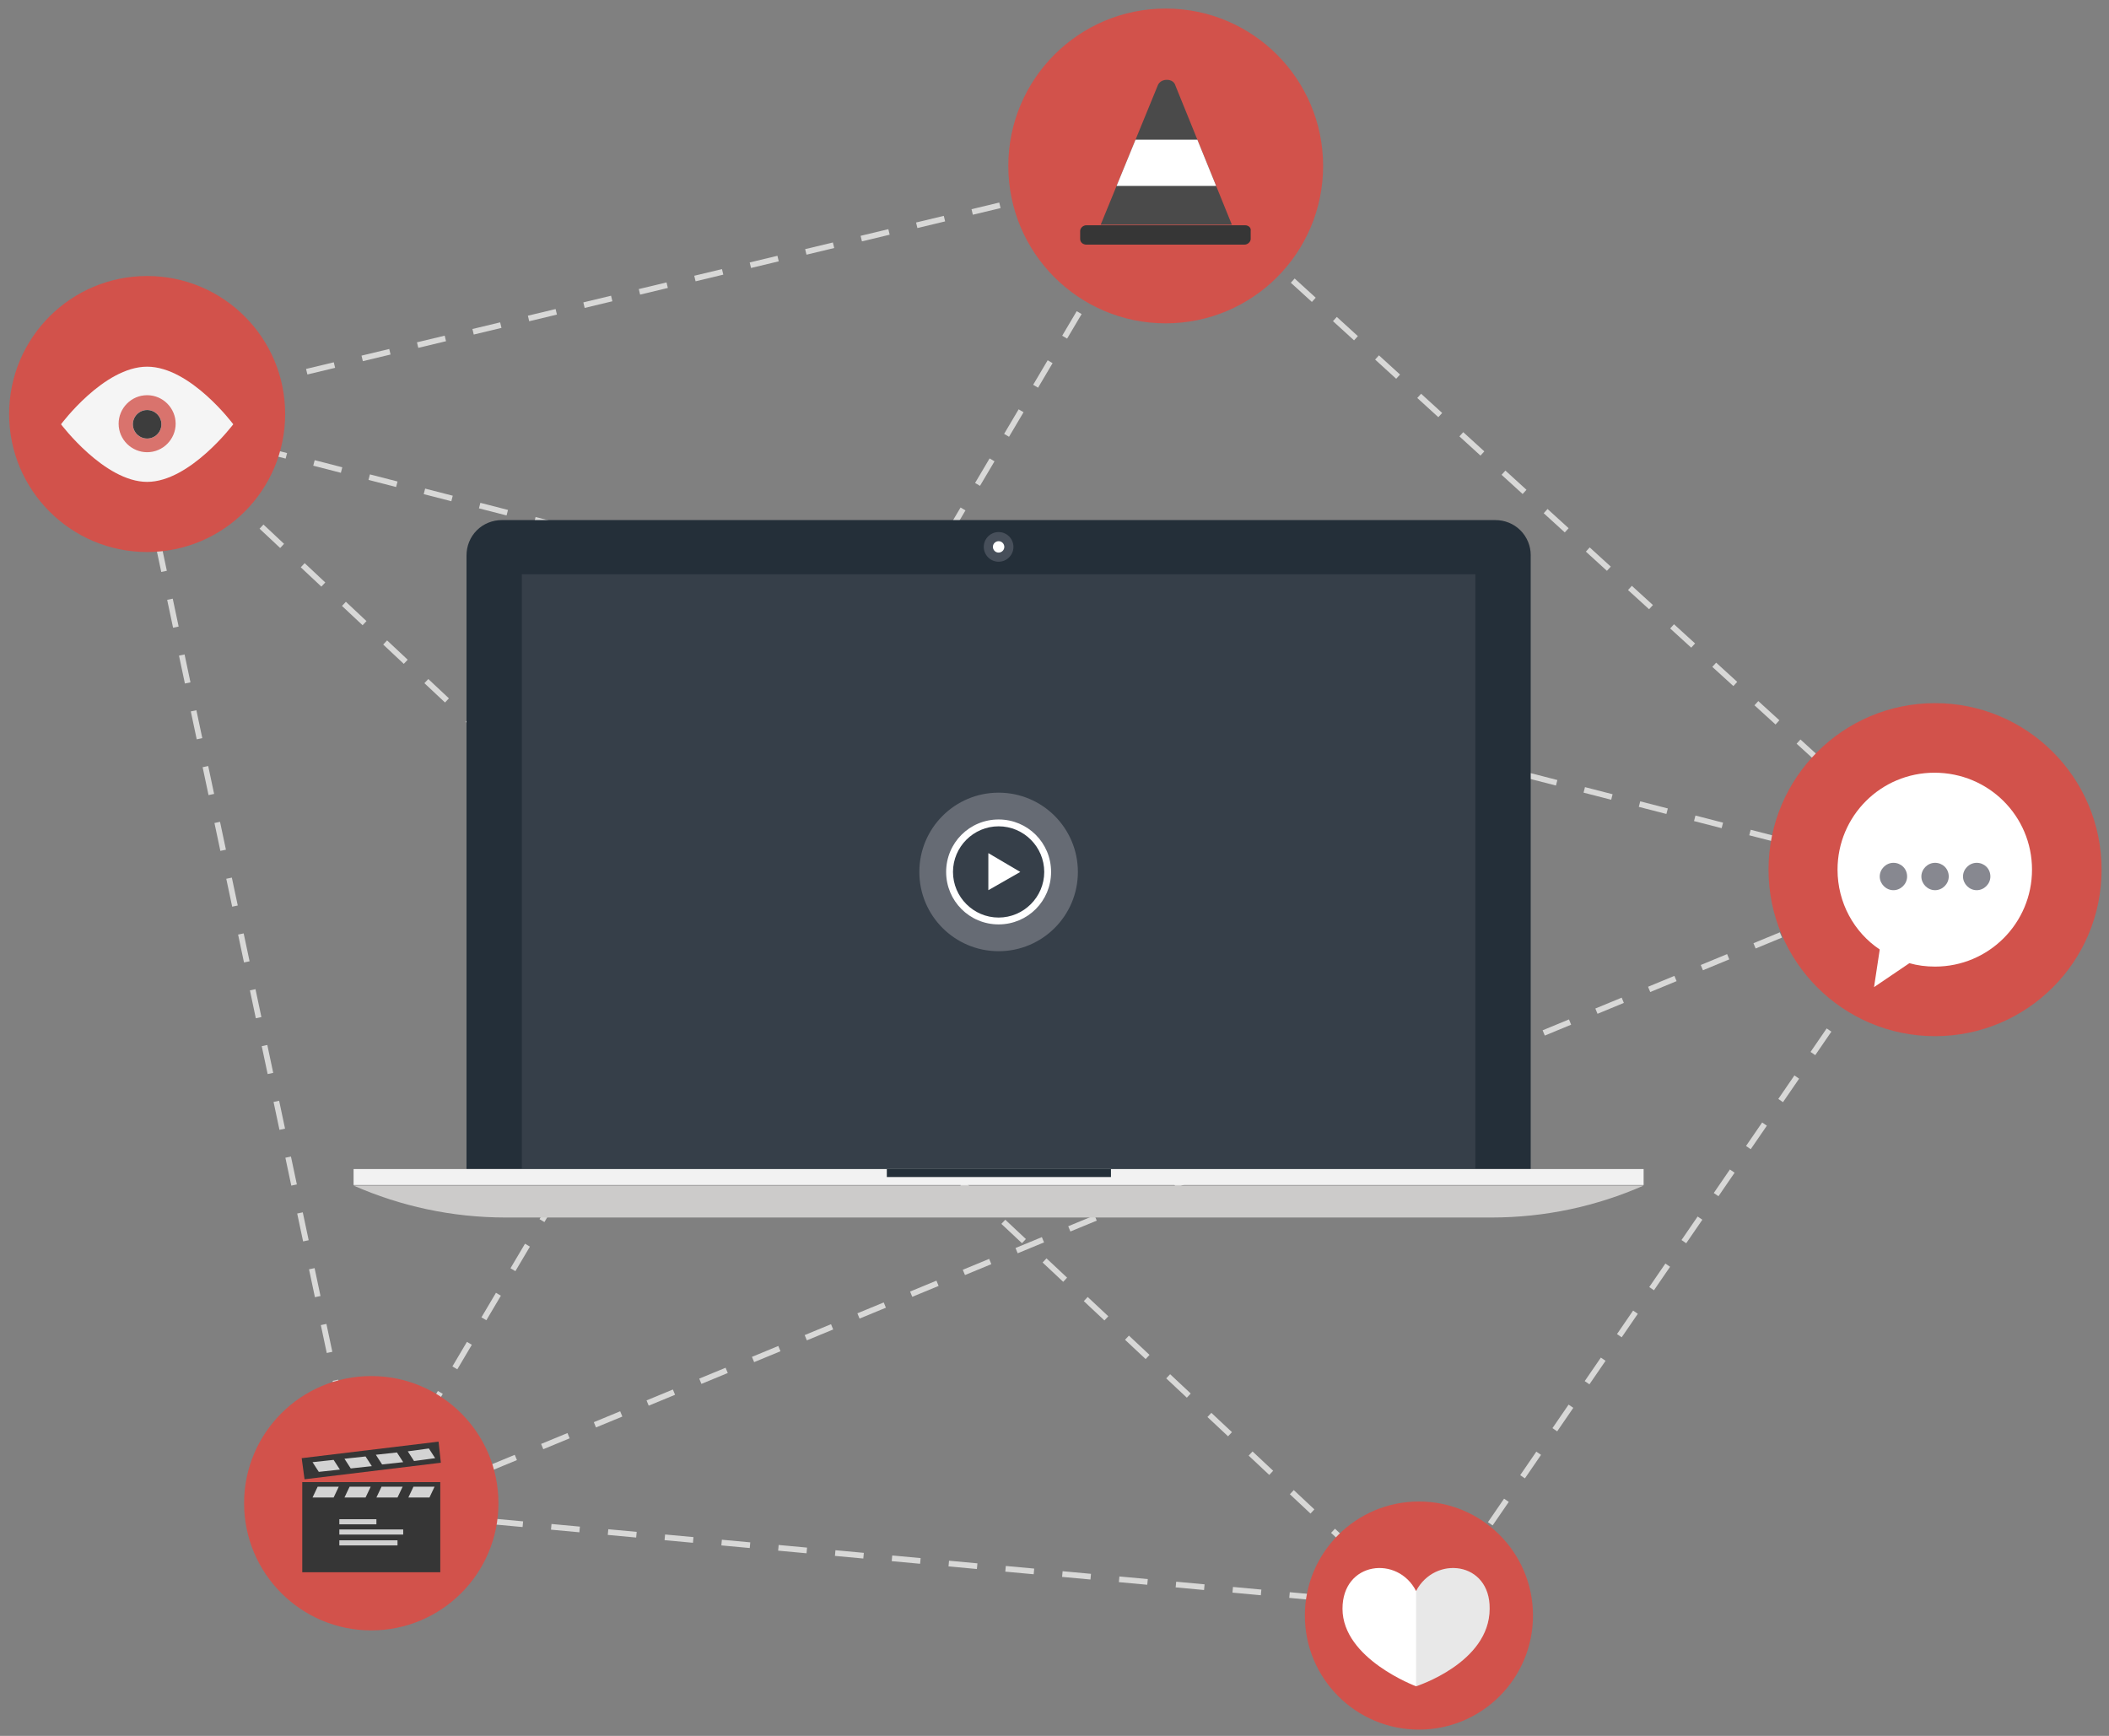 <?xml version="1.0" encoding="utf-8"?>
<!-- Generator: Adobe Illustrator 18.0.0, SVG Export Plug-In . SVG Version: 6.00 Build 0)  -->
<!DOCTYPE svg PUBLIC "-//W3C//DTD SVG 1.1//EN" "http://www.w3.org/Graphics/SVG/1.1/DTD/svg11.dtd">
<svg version="1.1" id="Calque_1" xmlns="http://www.w3.org/2000/svg" xmlns:xlink="http://www.w3.org/1999/xlink" x="0px" y="0px"
	 viewBox="0 0 369.8 304.4" enable-background="new 0 0 369.8 304.4" xml:space="preserve">
<rect x="0" y="0" width="369.8" height="304.4" fill="#808080" stroke="none"/>
<line fill="none" stroke="#D8D8D7" stroke-miterlimit="3" stroke-dasharray="5" x1="204.5" y1="29" x2="340" y2="152.5"/>
<line fill="none" stroke="#D8D8D7" stroke-miterlimit="3" stroke-dasharray="5" x1="64" y1="266.5" x2="23.3" y2="74.4"/>
<g>
	<g>
		<line fill="none" stroke="#D8D8D7" stroke-miterlimit="3" x1="26" y1="73.7" x2="27.8" y2="75.4"/>
		
			<line fill="none" stroke="#D8D8D7" stroke-miterlimit="3" stroke-dasharray="4.952,4.952" x1="31.4" y1="78.8" x2="246.4" y2="280.3"/>
		<line fill="none" stroke="#D8D8D7" stroke-miterlimit="3" x1="248.2" y1="282" x2="250" y2="283.7"/>
	</g>
</g>
<line fill="none" stroke="#D8D8D7" stroke-miterlimit="3" stroke-dasharray="5" x1="204.5" y1="29" x2="64" y2="266.5"/>
<line fill="none" stroke="#D8D8D7" stroke-miterlimit="3" stroke-dasharray="5" x1="26" y1="73.7" x2="336.8" y2="153.7"/>
<line fill="none" stroke="#D8D8D7" stroke-miterlimit="3" stroke-dasharray="5" x1="250" y1="283.7" x2="340" y2="152.5"/>
<line fill="none" stroke="#D8D8D7" stroke-miterlimit="3" stroke-dasharray="5" x1="340" y1="152.5" x2="64" y2="266.5"/>
<line fill="none" stroke="#D8D8D7" stroke-miterlimit="3" stroke-dasharray="5" x1="204.5" y1="29" x2="25.8" y2="71.9"/>
<line fill="none" stroke="#D8D8D7" stroke-miterlimit="3" stroke-dasharray="5" x1="251" y1="282" x2="67" y2="265"/>
<g>
	<g>
		<g>
			<path fill="#242F39" d="M266.6,93c-1.2-1.2-2.8-1.8-4.4-1.8H88c-1.6,0-3.2,0.6-4.4,1.8c-1.2,1.2-1.8,2.8-1.8,4.4V205h186.6V97.3
				C268.4,95.8,267.8,94.2,266.6,93z"/>
			<g>
				<circle fill="#474F5A" cx="175.1" cy="95.9" r="2.6"/>
				<path fill="#FFFFFF" d="M176.1,95.9c0,0.6-0.5,1-1,1c-0.6,0-1-0.5-1-1c0-0.6,0.5-1,1-1C175.7,94.9,176.1,95.4,176.1,95.9z"/>
			</g>
			<rect x="91.5" y="100.7" fill="#363F49" width="167.2" height="104.4"/>
			<g>
				<circle fill="#666B74" cx="175.1" cy="152.9" r="13.9"/>
				<path fill="#FFFFFF" d="M184.3,152.9c0,5.1-4.1,9.2-9.2,9.2c-5.1,0-9.2-4.1-9.2-9.2c0-5.1,4.1-9.2,9.2-9.2
					C180.2,143.7,184.3,147.8,184.3,152.9z"/>
				<path fill="#363F49" d="M183.1,152.9c0,4.4-3.6,8-8,8c-4.4,0-8-3.6-8-8c0-4.4,3.6-8,8-8C179.5,144.9,183.1,148.5,183.1,152.9z"
					/>
				<polygon fill="#FFFFFF" points="173.3,149.6 178.9,152.9 173.3,156.1 				"/>
			</g>
		</g>
		<g>
			<rect x="62" y="205" fill="#F2F2F2" width="226.2" height="2.8"/>
			<path fill="#CCCBCA" d="M62,207.9c8.2,3.6,17.2,5.6,26.7,5.6h172.8c9.5,0,18.5-2,26.7-5.6H62z"/>
			<rect x="155.5" y="205" fill="#242F39" width="39.3" height="1.4"/>
		</g>
	</g>
	<g>
		<g id="BG_-_circle_86_">
			<g>
				<circle fill="#D2524B" cx="339.3" cy="152.5" r="29.2"/>
			</g>
		</g>
		<g id="Bubble">
			<g>
				<path fill="#FFFFFF" d="M339.2,135.5c-9.4,0-17,7.6-17,17c0,5.8,2.9,11,7.4,14l-1,6.6l6.2-4.2c1.4,0.4,2.9,0.6,4.5,0.6
					c9.4,0,17-7.6,17-17C356.3,143.1,348.7,135.5,339.2,135.5z"/>
			</g>
		</g>
		<g id="Dots_1_">
			<g>
				<path fill="#878890" d="M332,151.3c-1.3,0-2.4,1.1-2.4,2.4c0,1.3,1.1,2.4,2.4,2.4c1.3,0,2.4-1.1,2.4-2.4
					C334.4,152.3,333.3,151.3,332,151.3z M339.3,151.3c-1.3,0-2.4,1.1-2.4,2.4c0,1.3,1.1,2.4,2.4,2.4c1.3,0,2.4-1.1,2.4-2.4
					C341.7,152.3,340.6,151.3,339.3,151.3z M346.6,151.3c-1.3,0-2.4,1.1-2.4,2.4c0,1.3,1.1,2.4,2.4,2.4c1.3,0,2.4-1.1,2.4-2.4
					C349,152.3,347.9,151.3,346.6,151.3z"/>
			</g>
		</g>
	</g>
	<g>
		<g id="BG_-_circle_55_">
			<g>
				<circle fill="#D2524B" cx="65.1" cy="263.6" r="22.3"/>
			</g>
		</g>
		<g id="Base_3_">
			<g>
				<path fill="#363636" d="M77.3,256.5l-0.4-3.7l-24,2.9l0.5,3.7L77.3,256.5z M53,275.7h24.2v-15.8H53V275.7z"/>
			</g>
		</g>
		<g id="Checks">
			<g>
				<path fill="#D3D3D3" d="M76.3,255.7l-1.1-1.7l-3.7,0.5l1.1,1.7L76.3,255.7z M65.9,255.1l1.1,1.7l3.7-0.4l-1.1-1.7L65.9,255.1z
					 M60.4,255.8l1.1,1.7l3.7-0.4l-1.1-1.7L60.4,255.8z M54.8,256.4l1.1,1.7l3.7-0.4l-1.1-1.7L54.8,256.4z M54.8,262.6h3.7l0.9-1.9
					h-3.7L54.8,262.6z M60.4,262.6h3.7l0.9-1.9h-3.7L60.4,262.6z M66,262.6h3.7l0.9-1.9h-3.7L66,262.6z M71.6,262.6h3.7l0.9-1.9
					h-3.7L71.6,262.6z"/>
			</g>
		</g>
		<g id="Info">
			<g>
				<path fill="#D0D0D0" d="M66,266.4h-6.5v0.9H66V266.4z M59.5,268.2v0.9h11.2v-0.9H59.5z M59.5,271h10.2v-0.9H59.5V271z"/>
			</g>
		</g>
	</g>
	<g>
		<g id="BG_-_circle_68_">
			<g>
				<circle fill-rule="evenodd" clip-rule="evenodd" fill="#D2524B" cx="204.4" cy="29.1" r="27.6"/>
			</g>
		</g>
		<g id="Base_13_">
			<g>
				<path fill-rule="evenodd" clip-rule="evenodd" fill="#363636" d="M218.3,39.5h-2.4l0,0h-22.8l0,0h-2.6c-0.6,0-1.1,0.5-1.1,1v1.4
					c0,0.6,0.5,1,1.1,1h27.7c0.6,0,1.1-0.5,1.1-1v-1.4C219.4,39.9,218.9,39.5,218.3,39.5z"/>
			</g>
		</g>
		<g id="Body_11_">
			<g>
				<path fill-rule="evenodd" clip-rule="evenodd" fill="#4A4A4A" d="M206.1,15c0,0-0.2-1-1.5-1s-1.6,1-1.6,1l-10,24.4h23L206.1,15z
					"/>
			</g>
		</g>
		<g>
			<defs>
				<path id="SVGID_1_" d="M206.1,15c0,0-0.2-1-1.5-1s-1.6,1-1.6,1l-10,24.4h23L206.1,15z"/>
			</defs>
			<clipPath id="SVGID_2_">
				<use xlink:href="#SVGID_1_"  overflow="visible"/>
			</clipPath>
			<g id="Reflective_band" clip-path="url(#SVGID_2_)">
				<g>
					<polygon fill-rule="evenodd" clip-rule="evenodd" fill="#FFFFFF" points="210.2,24.5 198.7,24.5 195.2,32.6 213.6,32.6 					
						"/>
				</g>
			</g>
		</g>
	</g>
	<g>
		<g id="BG_-_circle_4_">
			<g>
				<circle fill="#D2524B" cx="25.8" cy="72.6" r="24.2"/>
			</g>
		</g>
		<g id="White">
			<g>
				<path fill="#F5F5F5" d="M25.8,64.3c-7.6,0-15.1,10.1-15.1,10.1s7.6,10.1,15.1,10.1c7.5,0,15.1-10.1,15.1-10.1
					S33.4,64.3,25.8,64.3z"/>
			</g>
		</g>
		<g id="Color" opacity="0.8">
			<g>
				<path fill="#D2524B" d="M25.8,69.3c-2.8,0-5,2.3-5,5c0,2.8,2.3,5,5,5c2.8,0,5-2.3,5-5C30.8,71.6,28.6,69.3,25.8,69.3z
					 M25.8,76.9c-1.4,0-2.5-1.1-2.5-2.5c0-1.4,1.1-2.5,2.5-2.5c1.4,0,2.5,1.1,2.5,2.5C28.3,75.8,27.2,76.9,25.8,76.9z"/>
			</g>
		</g>
		<g id="Pupil">
			<g>
				<circle fill="#3D3D3D" cx="25.8" cy="74.4" r="2.5"/>
			</g>
		</g>
	</g>
	<g>
		<g id="BG_-_circle_39_">
			<g>
				<circle fill="#D2524B" cx="248.8" cy="283.3" r="20"/>
			</g>
		</g>
		<g id="Heart">
			<g>
				<path fill="#FFFFFF" d="M248.3,279c-3.2-6.3-12.9-5.2-12.9,3.1c0,8.8,12.9,13.6,12.9,13.6s12.9-4.1,12.9-13.6
					C261.3,273.8,251.6,272.7,248.3,279z"/>
			</g>
		</g>
		<g id="Shading_49_">
			<defs>
				<path id="SVGID_3_" d="M248.3,279c-3.2-6.3-12.9-5.2-12.9,3.1c0,8.8,12.9,13.6,12.9,13.6s12.9-4.1,12.9-13.6
					C261.3,273.8,251.6,272.7,248.3,279z"/>
			</defs>
			<clipPath id="SVGID_4_">
				<use xlink:href="#SVGID_3_"  overflow="visible"/>
			</clipPath>
			<g id="Shading_6_" opacity="9.019600e-02" clip-path="url(#SVGID_4_)">
				<g>
					<rect x="248.3" y="274.2" fill="#010202" width="14.2" height="22.5"/>
				</g>
			</g>
		</g>
	</g>
</g>
</svg>
